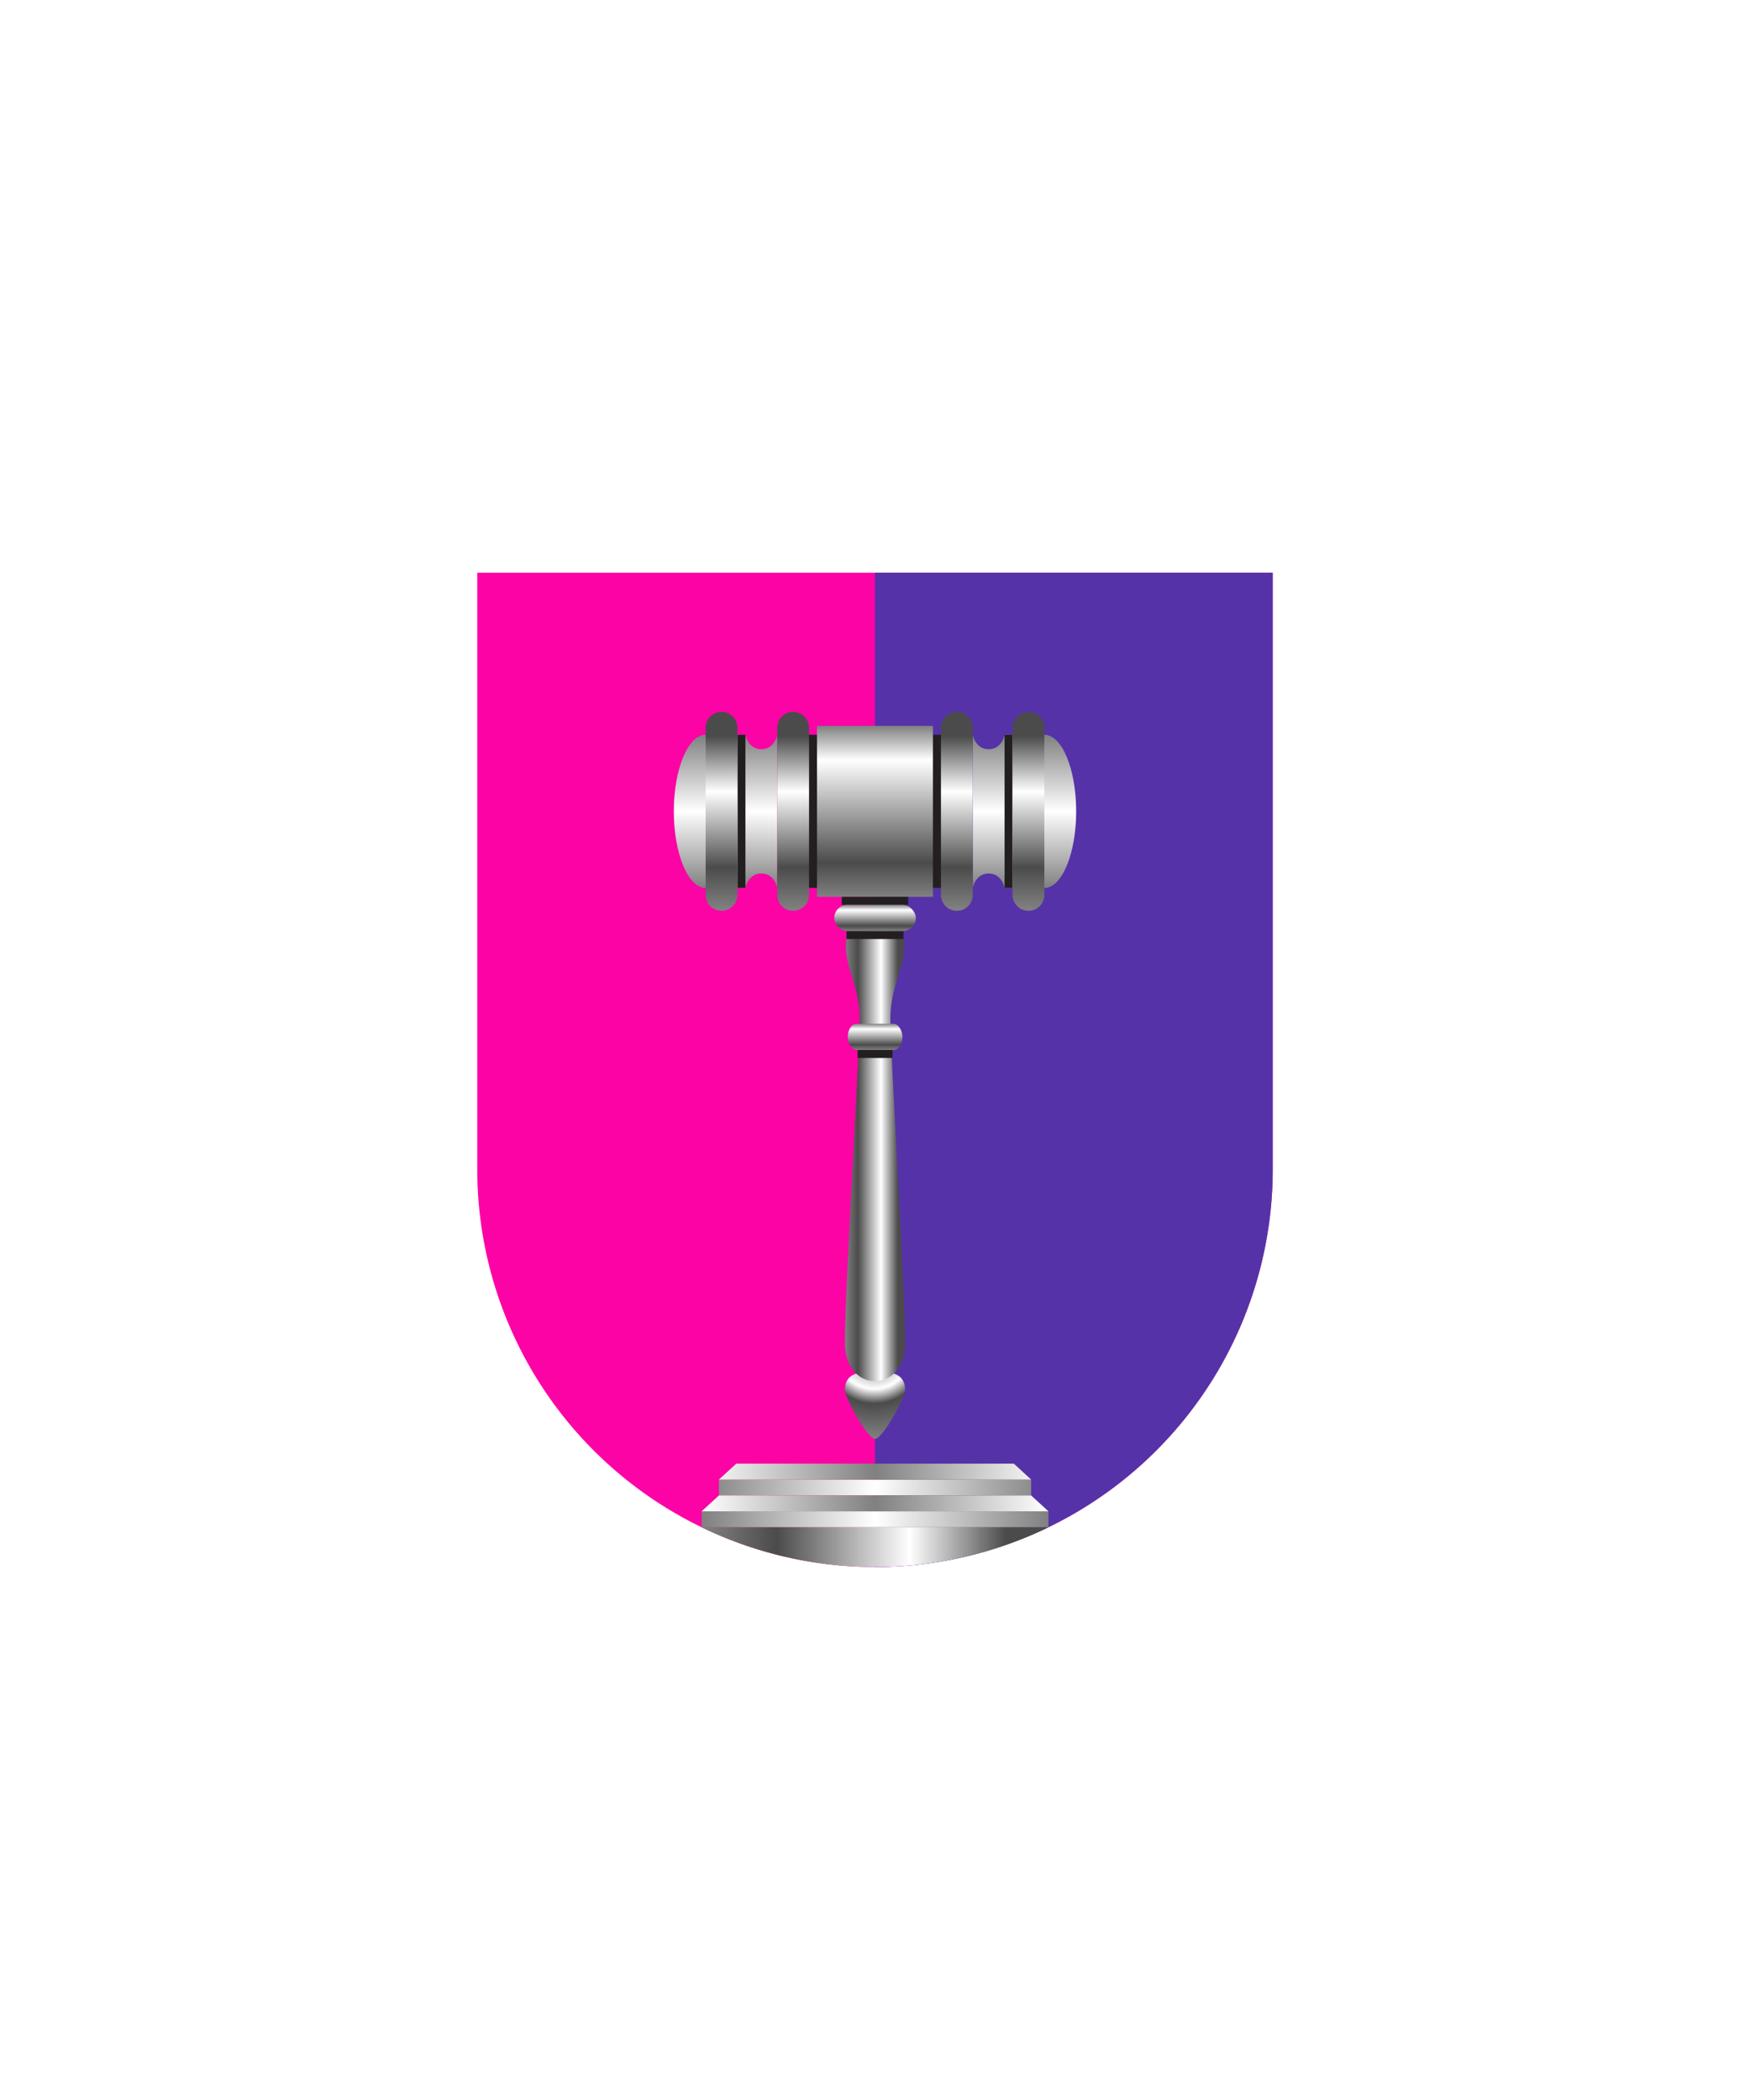 <svg xmlns="http://www.w3.org/2000/svg" xmlns:xlink="http://www.w3.org/1999/xlink" viewBox="0 0 220 264"><path d="M60 72v75a50 50 0 0 0 50 50 50 50 0 0 0 50-50V72Z" fill="#fc03a5"/><path d="M110 197a49.997 49.997 0 0 0 50-50V72h-50v125Z" fill="#5632a8"/><defs><linearGradient gradientUnits="userSpaceOnUse" id="h34-a" x1="6.5" x2="6.5" y1="22.13" y2="2.87"><stop offset="0" stop-color="gray"/><stop offset="0.5" stop-color="#fff"/><stop offset="1" stop-color="gray"/></linearGradient><linearGradient gradientUnits="userSpaceOnUse" id="h34-b" x1="10.5" x2="10.5" y1="24.78" y2="3.06"><stop offset="0" stop-color="gray"/><stop offset="0.24" stop-color="#4b4b4b"/><stop offset="0.68" stop-color="#fff"/><stop offset="1" stop-color="#4b4b4b"/></linearGradient><linearGradient gradientUnits="userSpaceOnUse" id="h34-c" x1="5.13" x2="5.13" y1="3.3"><stop offset="0" stop-color="gray"/><stop offset="0.2" stop-color="#4b4b4b"/><stop offset="0.8" stop-color="#fff"/><stop offset="1" stop-color="gray"/></linearGradient><filter id="h34-d" name="shadow"><feDropShadow dx="0" dy="2" stdDeviation="0"/></filter><linearGradient id="h34-e" x1="110" x2="110" xlink:href="#h34-c" y1="112.75" y2="91.25"/><radialGradient cx="109.91" cy="169.96" gradientUnits="userSpaceOnUse" id="h34-f" r="10.8"><stop offset="0" stop-color="#4b4b4b"/><stop offset="0.43" stop-color="#fff"/><stop offset="0.6" stop-color="#4b4b4b"/><stop offset="1" stop-color="gray"/></radialGradient><linearGradient id="h34-g" x1="106.28" x2="112.86" xlink:href="#h34-b" y1="145.34" y2="145.34"/><linearGradient id="h34-h" x1="88.2" x2="131.81" xlink:href="#h34-a" y1="189" y2="189"/><linearGradient gradientUnits="userSpaceOnUse" id="h34-i" x1="88.2" x2="131.81" y1="187" y2="187"><stop offset="0" stop-color="#fff"/><stop offset="0.5" stop-color="gray"/><stop offset="1" stop-color="#fff"/></linearGradient><linearGradient id="h34-j" x1="88.58" x2="126.48" xlink:href="#h34-b" y1="194.5" y2="194.5"/><symbol id="h34-k" viewBox="0 0 19 25"><rect fill="#231f20" height="19.25" width="3" x="16" y="2.87"/><path d="M11,4.69c-1.68,0-2-1.82-2-1.82H4c-2.21,0-4,4.31-4,9.63s1.79,9.63,4,9.63H9s.32-1.82,2-1.82,2,1.82,2,1.82V2.87S12.68,4.69,11,4.69Z" fill="url(#h34-a)"/><rect fill="#231f20" height="19.25" width="1" x="8" y="2.87"/><path d="M17,2V23a2,2,0,0,1-4,0V2a2,2,0,0,1,4,0ZM6,0A2,2,0,0,0,4,2V23a2,2,0,0,0,4,0V2A2,2,0,0,0,6,0Z" fill="url(#h34-b)"/></symbol><symbol id="h34-m" viewBox="0 0 10.25 3.3"><rect fill="url(#h34-c)" height="3.3" rx="1.65" width="10.25"/></symbol></defs><g filter="url(#h34-d)"><use height="25" transform="translate(84.71 89.5)" width="19" xlink:href="#h34-k"/><use height="25" transform="matrix(-1, 0, 0, 1, 135.29, 89.5)" width="19" xlink:href="#h34-k"/><rect fill="url(#h34-e)" height="21.5" width="14.57" x="102.71" y="91.25"/><path d="M110,172.4c-2.09,0-3.79.28-3.79,2.37,0,.85,2.79,6.11,3.79,6.11s3.79-5.27,3.79-6.11C113.79,172.68,112.09,172.4,110,172.4Z" fill="url(#h34-f)"/><path d="M111.93,128.07c0-4.74,2.54-7.16,1.46-11h-6.78c-1.08,3.86,1.46,6.28,1.46,11,0,4.22-1.86,34.28-1.86,40.73s7.58,6.45,7.58,0S111.93,132.29,111.93,128.07Z" fill="url(#h34-g)"/><rect fill="#231f20" height="1" width="8.35" x="105.82" y="112.75"/><rect fill="#231f20" height="1" width="7.16" x="106.42" y="117.05"/><rect fill="#231f20" height="1" width="4.39" x="107.81" y="132"/><use height="3.3" transform="translate(104.88 113.75)" width="10.25" xlink:href="#h34-m"/><use height="3.3" transform="translate(106.58 128.7) scale(0.67 1)" width="10.25" xlink:href="#h34-m"/></g><path d="M131.81,192H88.2v-2h43.61Zm-2.18-6H90.38v2h39.25Z" fill="url(#h34-h)"/><path d="M131.81,190H88.2l2.18-2h39.25Zm-4.36-6H92.56l-2.18,2h39.25Z" fill="url(#h34-i)"/><path d="M88.19,192a50.07,50.07,0,0,0,43.62,0Z" fill="url(#h34-j)"/></svg>